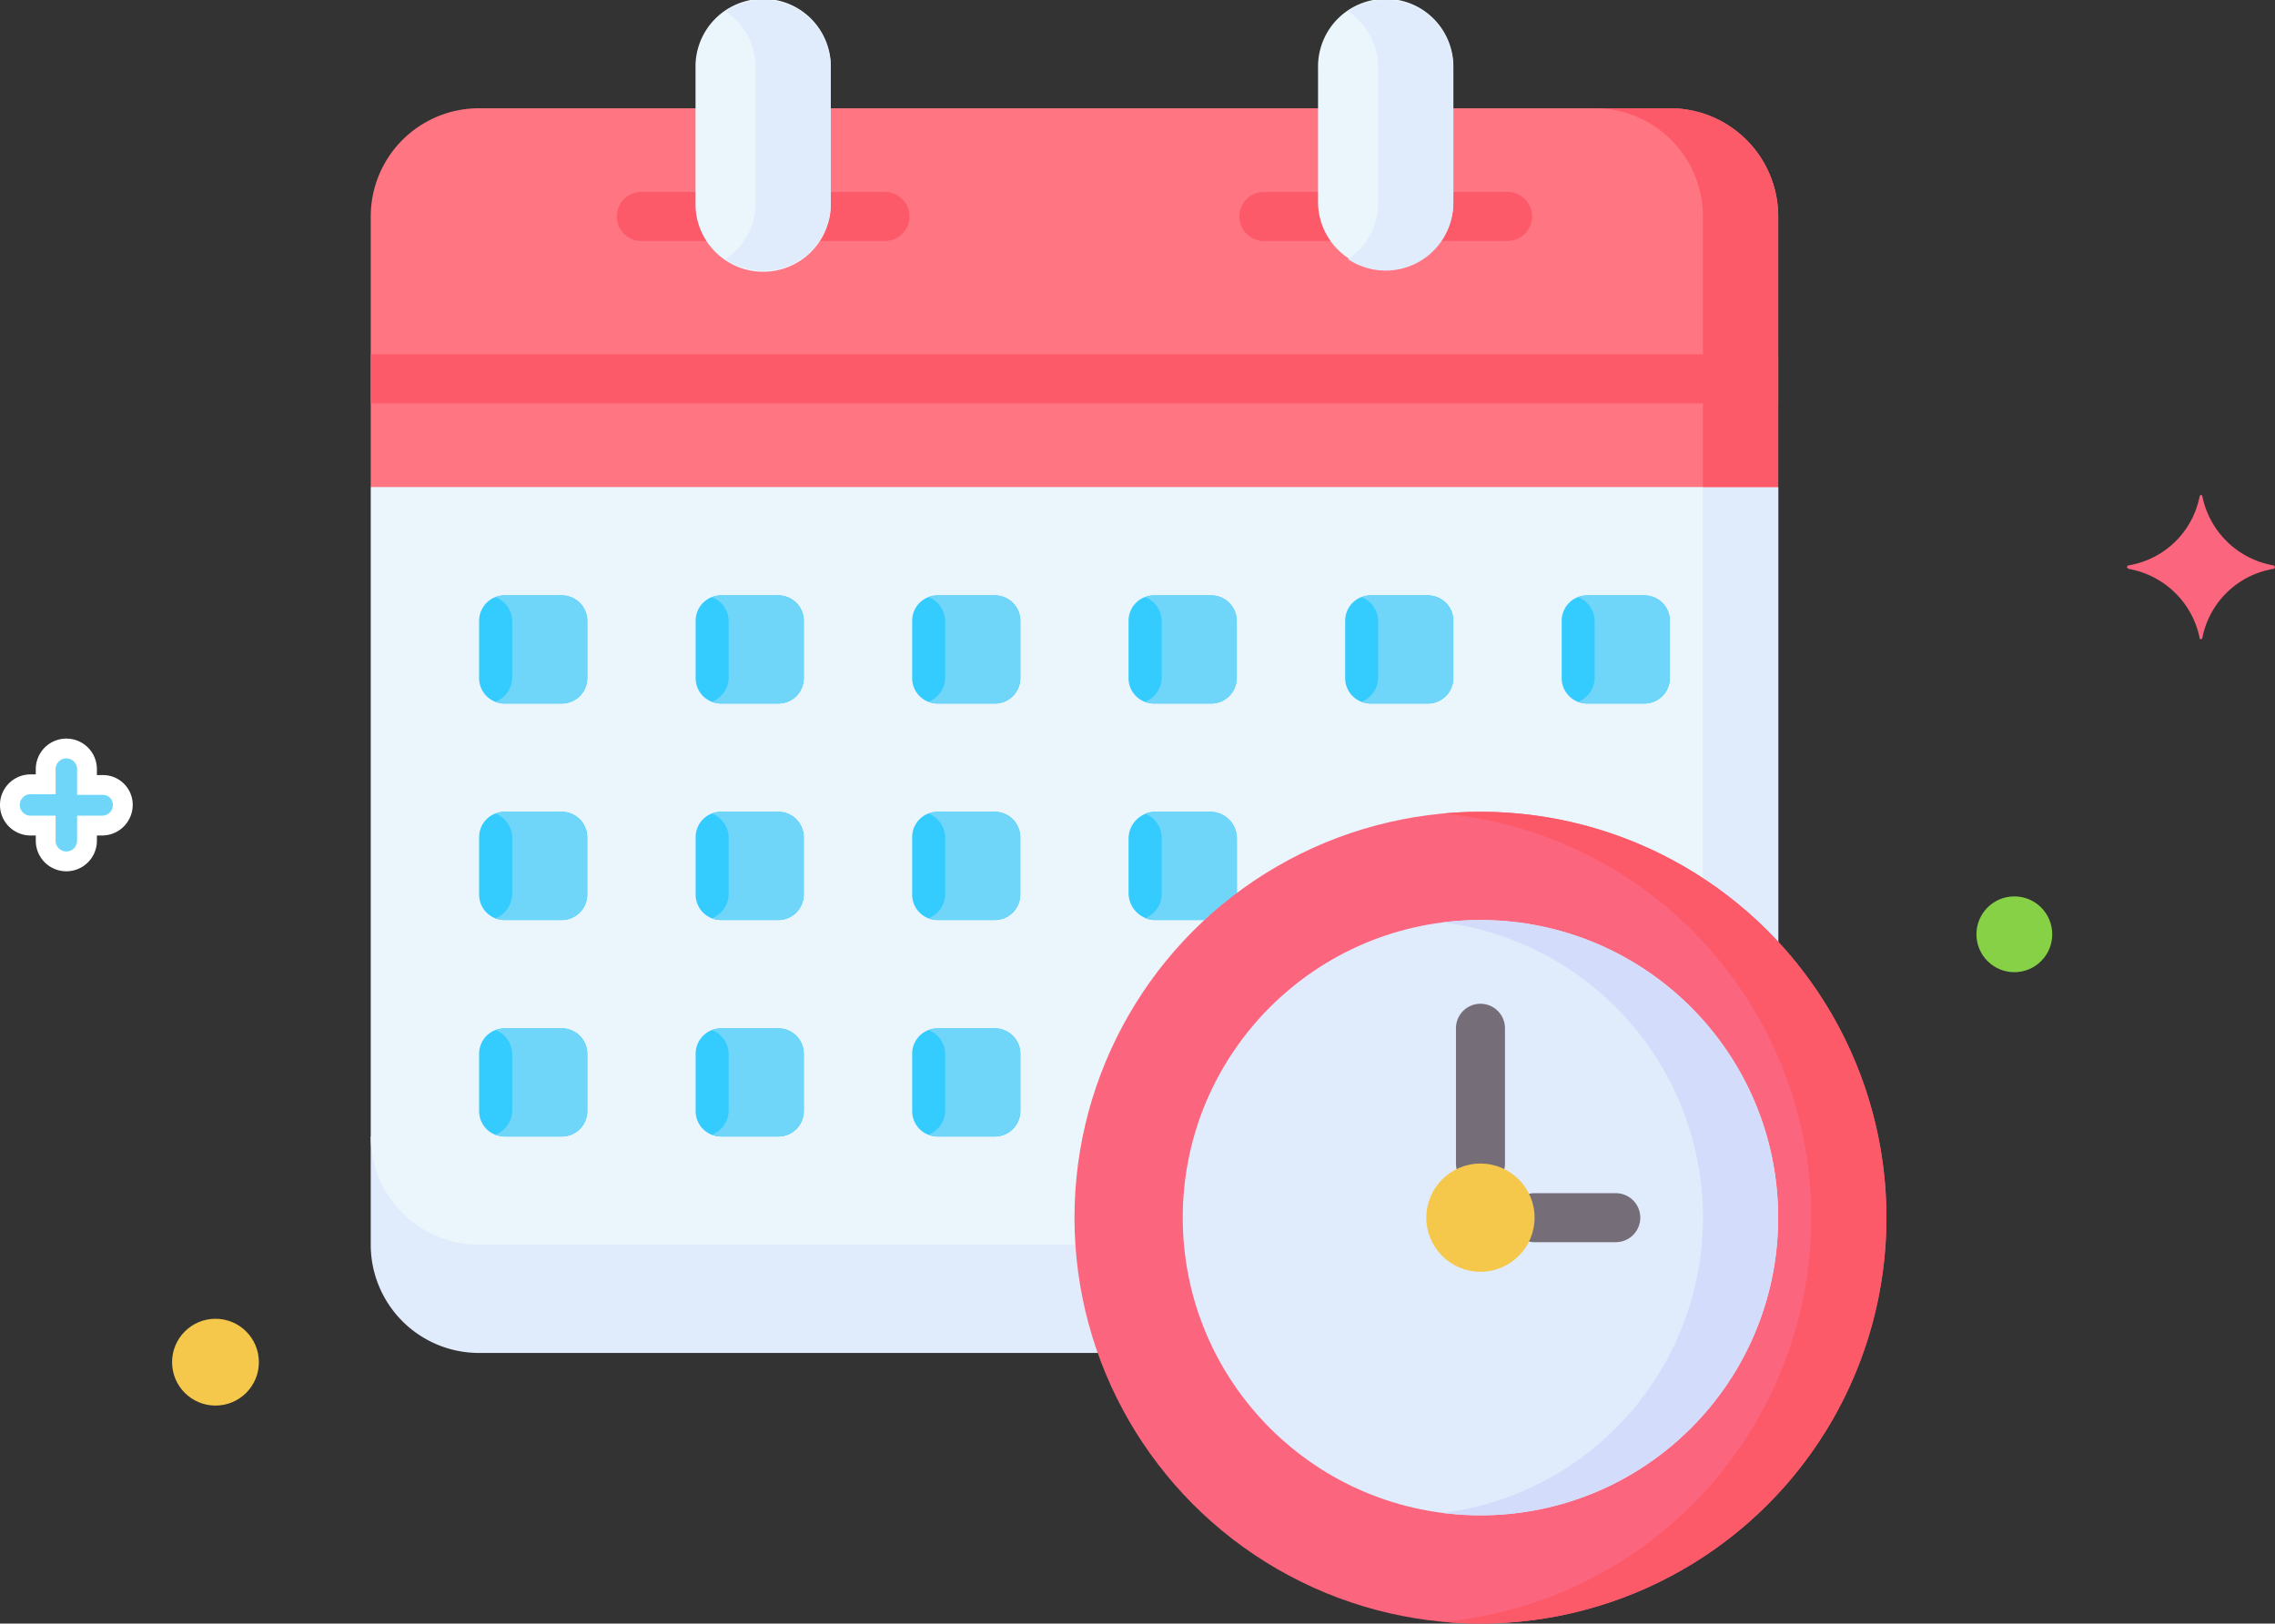 <svg xmlns="http://www.w3.org/2000/svg" width="114.878" height="82" viewBox="0 0 114.878 82">
  <rect x="0" y="0" width="114.878" height="82" fill="#333333" stroke="none"/>
  <g id="Component_5_2" data-name="Component 5 – 2" transform="translate(0.5)">
    <path id="Path_323" data-name="Path 323" d="M35.385,22.611a4.446,4.446,0,0,1-3.579-3.489c0-.045-.045-.091-.091-.045a.044.044,0,0,0-.045.045,4.389,4.389,0,0,1-3.579,3.489A.1.1,0,0,0,28,22.7c0,.045.045.045.091.091a4.446,4.446,0,0,1,3.579,3.489c0,.045.045.091.091.045a.044.044,0,0,0,.045-.045,4.389,4.389,0,0,1,3.579-3.489.091.091,0,0,0,0-.181Z" transform="translate(78.903 5.943)" fill="#fc657e"/>
    <ellipse id="Ellipse_36" data-name="Ellipse 36" cx="2.192" cy="2.192" rx="2.192" ry="2.192" transform="translate(8.189 66.607)" fill="#f5c84c"/>
    <path id="Path_324" data-name="Path 324" d="M197.258,208.842h-.765v-.8a1.043,1.043,0,1,0-2.086,0v.765h-.765a1.043,1.043,0,0,0,0,2.086h.765v.765a1.043,1.043,0,1,0,2.086,0v-.765h.765a1.046,1.046,0,0,0,1.043-1.043A1,1,0,0,0,197.258,208.842Z" transform="translate(-192.6 -169.195)" fill="#70d6f9" stroke="#fff" stroke-width="1"/>
    <ellipse id="Ellipse_35" data-name="Ellipse 35" cx="1.914" cy="1.914" rx="1.914" ry="1.914" transform="translate(99.302 45.274)" fill="#87d147"/>
    <g id="schedule" transform="translate(1.163)">
      <g id="Group_539" data-name="Group 539" transform="translate(17.058)">
        <path id="Path_1239" data-name="Path 1239" d="M53.762,369.333H22.525a5.466,5.466,0,0,1-5.466-5.466V358.4H59.013Z" transform="translate(-17.059 -301)" fill="#e0ebfc"/>
        <path id="Path_1240" data-name="Path 1240" d="M88.131,81.933V120.2H22.525a5.467,5.467,0,0,1-5.466-5.467v-32.8L55.328,68.266Z" transform="translate(-17.059 -57.333)" fill="#ebf5fc"/>
        <g id="Group_532" data-name="Group 532" transform="translate(5.469 30.067)">
          <path id="Path_1241" data-name="Path 1241" d="M55.388,193.2h-2.9a1.281,1.281,0,0,1-1.281-1.281v-2.9a1.281,1.281,0,0,1,1.281-1.281h2.9a1.281,1.281,0,0,1,1.281,1.281v2.9A1.281,1.281,0,0,1,55.388,193.2Z" transform="translate(-51.203 -187.734)" fill="#34cbff"/>
          <path id="Path_1242" data-name="Path 1242" d="M123.655,193.2h-2.9a1.281,1.281,0,0,1-1.281-1.281v-2.9a1.281,1.281,0,0,1,1.281-1.281h2.9a1.281,1.281,0,0,1,1.281,1.281v2.9A1.281,1.281,0,0,1,123.655,193.2Z" transform="translate(-108.537 -187.734)" fill="#34cbff"/>
          <path id="Path_1243" data-name="Path 1243" d="M191.921,193.2h-2.9a1.281,1.281,0,0,1-1.281-1.281v-2.9a1.281,1.281,0,0,1,1.281-1.281h2.9a1.281,1.281,0,0,1,1.281,1.281v2.9A1.281,1.281,0,0,1,191.921,193.2Z" transform="translate(-165.869 -187.734)" fill="#34cbff"/>
          <path id="Path_1244" data-name="Path 1244" d="M260.188,193.2h-2.9A1.281,1.281,0,0,1,256,191.919v-2.9a1.281,1.281,0,0,1,1.281-1.281h2.9a1.281,1.281,0,0,1,1.281,1.281v2.9A1.281,1.281,0,0,1,260.188,193.2Z" transform="translate(-223.203 -187.734)" fill="#34cbff"/>
          <path id="Path_1245" data-name="Path 1245" d="M328.443,193.2h-2.9a1.281,1.281,0,0,1-1.281-1.281v-2.9a1.281,1.281,0,0,1,1.281-1.281h2.9a1.281,1.281,0,0,1,1.281,1.281v2.9A1.281,1.281,0,0,1,328.443,193.2Z" transform="translate(-280.526 -187.734)" fill="#34cbff"/>
          <path id="Path_1246" data-name="Path 1246" d="M396.71,193.2h-2.9a1.281,1.281,0,0,1-1.281-1.281v-2.9a1.281,1.281,0,0,1,1.281-1.281h2.9a1.281,1.281,0,0,1,1.281,1.281v2.9A1.281,1.281,0,0,1,396.71,193.2Z" transform="translate(-337.86 -187.734)" fill="#34cbff"/>
          <path id="Path_1247" data-name="Path 1247" d="M55.388,261.467h-2.9a1.281,1.281,0,0,1-1.281-1.281v-2.9A1.281,1.281,0,0,1,52.484,256h2.9a1.281,1.281,0,0,1,1.281,1.281v2.9A1.281,1.281,0,0,1,55.388,261.467Z" transform="translate(-51.203 -245.067)" fill="#34cbff"/>
          <path id="Path_1248" data-name="Path 1248" d="M123.655,261.467h-2.9a1.281,1.281,0,0,1-1.281-1.281v-2.9A1.281,1.281,0,0,1,120.751,256h2.9a1.281,1.281,0,0,1,1.281,1.281v2.9A1.281,1.281,0,0,1,123.655,261.467Z" transform="translate(-108.537 -245.067)" fill="#34cbff"/>
          <path id="Path_1249" data-name="Path 1249" d="M191.921,261.467h-2.9a1.281,1.281,0,0,1-1.281-1.281v-2.9A1.281,1.281,0,0,1,189.017,256h2.9a1.281,1.281,0,0,1,1.281,1.281v2.9A1.281,1.281,0,0,1,191.921,261.467Z" transform="translate(-165.869 -245.067)" fill="#34cbff"/>
          <path id="Path_1250" data-name="Path 1250" d="M261.47,261.467v-4.1A1.367,1.367,0,0,0,260.1,256H257.37A1.367,1.367,0,0,0,256,257.367V260.1a1.367,1.367,0,0,0,1.367,1.367Z" transform="translate(-223.203 -245.067)" fill="#34cbff"/>
          <path id="Path_1251" data-name="Path 1251" d="M55.388,329.734h-2.9a1.281,1.281,0,0,1-1.281-1.281v-2.9a1.281,1.281,0,0,1,1.281-1.281h2.9a1.281,1.281,0,0,1,1.281,1.281v2.9A1.281,1.281,0,0,1,55.388,329.734Z" transform="translate(-51.203 -302.4)" fill="#34cbff"/>
          <path id="Path_1252" data-name="Path 1252" d="M123.655,329.734h-2.9a1.281,1.281,0,0,1-1.281-1.281v-2.9a1.281,1.281,0,0,1,1.281-1.281h2.9a1.281,1.281,0,0,1,1.281,1.281v2.9A1.281,1.281,0,0,1,123.655,329.734Z" transform="translate(-108.537 -302.4)" fill="#34cbff"/>
          <path id="Path_1253" data-name="Path 1253" d="M191.921,329.734h-2.9a1.281,1.281,0,0,1-1.281-1.281v-2.9a1.281,1.281,0,0,1,1.281-1.281h2.9a1.281,1.281,0,0,1,1.281,1.281v2.9A1.281,1.281,0,0,1,191.921,329.734Z" transform="translate(-165.869 -302.4)" fill="#34cbff"/>
        </g>
        <path id="Path_1254" data-name="Path 1254" d="M401.056,187.733h-2.827a1.317,1.317,0,0,0-.484.093,1.319,1.319,0,0,1,.836,1.227v2.827a1.32,1.32,0,0,1-.836,1.227,1.314,1.314,0,0,0,.484.093h2.827a1.32,1.32,0,0,0,1.32-1.32v-2.827A1.32,1.32,0,0,0,401.056,187.733Z" transform="translate(-336.776 -157.666)" fill="#70d6f9"/>
        <path id="Path_1255" data-name="Path 1255" d="M332.789,187.733h-2.827a1.317,1.317,0,0,0-.484.093,1.319,1.319,0,0,1,.836,1.227v2.827a1.32,1.32,0,0,1-.836,1.227,1.314,1.314,0,0,0,.484.093h2.827a1.32,1.32,0,0,0,1.32-1.32v-2.827A1.32,1.32,0,0,0,332.789,187.733Z" transform="translate(-279.442 -157.666)" fill="#70d6f9"/>
        <path id="Path_1256" data-name="Path 1256" d="M264.534,187.733h-2.827a1.317,1.317,0,0,0-.484.093,1.319,1.319,0,0,1,.836,1.227v2.827a1.319,1.319,0,0,1-.836,1.227,1.315,1.315,0,0,0,.484.093h2.827a1.32,1.32,0,0,0,1.32-1.32v-2.827A1.32,1.32,0,0,0,264.534,187.733Z" transform="translate(-222.118 -157.666)" fill="#70d6f9"/>
        <path id="Path_1257" data-name="Path 1257" d="M196.267,187.733H193.44a1.317,1.317,0,0,0-.484.093,1.319,1.319,0,0,1,.836,1.227v2.827a1.319,1.319,0,0,1-.836,1.227,1.315,1.315,0,0,0,.484.093h2.827a1.32,1.32,0,0,0,1.32-1.32v-2.827A1.32,1.32,0,0,0,196.267,187.733Z" transform="translate(-164.785 -157.666)" fill="#70d6f9"/>
        <path id="Path_1258" data-name="Path 1258" d="M128,187.733h-2.827a1.317,1.317,0,0,0-.484.093,1.319,1.319,0,0,1,.836,1.227v2.827a1.32,1.32,0,0,1-.836,1.227,1.315,1.315,0,0,0,.484.093H128a1.32,1.32,0,0,0,1.32-1.32v-2.827A1.32,1.32,0,0,0,128,187.733Z" transform="translate(-107.451 -157.666)" fill="#70d6f9"/>
        <path id="Path_1259" data-name="Path 1259" d="M59.734,187.733H56.907a1.317,1.317,0,0,0-.484.093,1.319,1.319,0,0,1,.836,1.227v2.827a1.319,1.319,0,0,1-.836,1.227,1.314,1.314,0,0,0,.484.093h2.827a1.32,1.32,0,0,0,1.32-1.32v-2.827A1.32,1.32,0,0,0,59.734,187.733Z" transform="translate(-50.118 -157.666)" fill="#70d6f9"/>
        <path id="Path_1260" data-name="Path 1260" d="M59.734,256H56.907a1.317,1.317,0,0,0-.484.093,1.319,1.319,0,0,1,.836,1.227v2.827a1.319,1.319,0,0,1-.836,1.227,1.315,1.315,0,0,0,.484.093h2.827a1.32,1.32,0,0,0,1.32-1.32V257.32A1.32,1.32,0,0,0,59.734,256Z" transform="translate(-50.118 -215)" fill="#70d6f9"/>
        <path id="Path_1261" data-name="Path 1261" d="M59.734,324.267H56.907a1.318,1.318,0,0,0-.484.093,1.32,1.32,0,0,1,.836,1.227v2.827a1.319,1.319,0,0,1-.836,1.227,1.313,1.313,0,0,0,.484.093h2.827a1.32,1.32,0,0,0,1.32-1.32v-2.827A1.32,1.32,0,0,0,59.734,324.267Z" transform="translate(-50.118 -272.334)" fill="#70d6f9"/>
        <path id="Path_1262" data-name="Path 1262" d="M128,256h-2.827a1.317,1.317,0,0,0-.484.093,1.319,1.319,0,0,1,.836,1.227v2.827a1.319,1.319,0,0,1-.836,1.227,1.315,1.315,0,0,0,.484.093H128a1.32,1.32,0,0,0,1.32-1.32V257.32A1.32,1.32,0,0,0,128,256Z" transform="translate(-107.451 -215)" fill="#70d6f9"/>
        <path id="Path_1263" data-name="Path 1263" d="M128,324.267h-2.827a1.318,1.318,0,0,0-.484.093,1.319,1.319,0,0,1,.836,1.227v2.827a1.319,1.319,0,0,1-.836,1.227,1.313,1.313,0,0,0,.484.093H128a1.32,1.32,0,0,0,1.32-1.32v-2.827A1.32,1.32,0,0,0,128,324.267Z" transform="translate(-107.451 -272.334)" fill="#70d6f9"/>
        <path id="Path_1264" data-name="Path 1264" d="M196.267,256H193.44a1.317,1.317,0,0,0-.484.093,1.319,1.319,0,0,1,.836,1.227v2.827a1.319,1.319,0,0,1-.836,1.227,1.315,1.315,0,0,0,.484.093h2.827a1.32,1.32,0,0,0,1.32-1.32V257.32A1.32,1.32,0,0,0,196.267,256Z" transform="translate(-164.785 -215)" fill="#70d6f9"/>
        <path id="Path_1265" data-name="Path 1265" d="M265.853,261.467V257.32a1.32,1.32,0,0,0-1.32-1.32h-2.827a1.318,1.318,0,0,0-.484.093,1.32,1.32,0,0,1,.836,1.227v2.827a1.319,1.319,0,0,1-.836,1.227,1.314,1.314,0,0,0,.484.093h4.147Z" transform="translate(-222.118 -215)" fill="#70d6f9"/>
        <path id="Path_1266" data-name="Path 1266" d="M196.267,324.267H193.44a1.318,1.318,0,0,0-.484.093,1.319,1.319,0,0,1,.836,1.227v2.827a1.319,1.319,0,0,1-.836,1.227,1.313,1.313,0,0,0,.484.093h2.827a1.32,1.32,0,0,0,1.32-1.32v-2.827A1.32,1.32,0,0,0,196.267,324.267Z" transform="translate(-164.785 -272.334)" fill="#70d6f9"/>
        <path id="Path_1267" data-name="Path 1267" d="M437.114,143.721V183.57h3.8V145.3Z" transform="translate(-369.839 -120.703)" fill="#e0ebfc"/>
        <path id="Path_1268" data-name="Path 1268" d="M88.131,53.267V39.6a5.466,5.466,0,0,0-5.466-5.466H22.525A5.466,5.466,0,0,0,17.059,39.6V53.267Z" transform="translate(-17.059 -28.667)" fill="#ff7582"/>
        <g id="Group_538" data-name="Group 538" transform="translate(12.429 9.696)">
          <g id="Group_537" data-name="Group 537">
            <g id="Group_533" data-name="Group 533">
              <path id="Path_1269" data-name="Path 1269" d="M99.462,63.016H95.9a1.237,1.237,0,0,1,0-2.475h3.558a1.237,1.237,0,1,1,0,2.475Z" transform="translate(-94.666 -60.541)" fill="#fc5a69"/>
            </g>
            <g id="Group_534" data-name="Group 534" transform="translate(8.742)">
              <path id="Path_1270" data-name="Path 1270" d="M154.044,63.016h-3.558a1.237,1.237,0,1,1,0-2.475h3.558a1.237,1.237,0,0,1,0,2.475Z" transform="translate(-149.248 -60.541)" fill="#fc5a69"/>
            </g>
            <g id="Group_535" data-name="Group 535" transform="translate(31.435)">
              <path id="Path_1271" data-name="Path 1271" d="M295.739,63.016H292.18a1.237,1.237,0,1,1,0-2.475h3.558a1.237,1.237,0,1,1,0,2.475Z" transform="translate(-290.943 -60.541)" fill="#fc5a69"/>
            </g>
            <g id="Group_536" data-name="Group 536" transform="translate(40.177)">
              <path id="Path_1272" data-name="Path 1272" d="M350.322,63.016h-3.558a1.237,1.237,0,1,1,0-2.475h3.558a1.237,1.237,0,1,1,0,2.475Z" transform="translate(-345.526 -60.541)" fill="#fc5a69"/>
            </g>
          </g>
        </g>
        <path id="Path_1273" data-name="Path 1273" d="M126.292,10.25a3.417,3.417,0,1,1-6.833,0V3.417a3.417,3.417,0,1,1,6.833,0V10.25Z" transform="translate(-103.059)" fill="#ebf5fc"/>
        <path id="Path_1274" data-name="Path 1274" d="M322.569,10.25a3.417,3.417,0,0,1-6.833,0V3.417a3.417,3.417,0,1,1,6.833,0V10.25Z" transform="translate(-267.901)" fill="#ebf5fc"/>
        <path id="Path_1275" data-name="Path 1275" d="M327.129,0a3.4,3.4,0,0,0-1.9.575,3.413,3.413,0,0,1,1.521,2.842V10.25a3.413,3.413,0,0,1-1.521,2.842,3.416,3.416,0,0,0,5.312-2.842V3.417A3.416,3.416,0,0,0,327.129,0Z" transform="translate(-275.877)" fill="#e0ebfc"/>
        <path id="Path_1276" data-name="Path 1276" d="M130.851,0a3.4,3.4,0,0,0-1.9.575,3.413,3.413,0,0,1,1.521,2.842V10.25a3.413,3.413,0,0,1-1.521,2.842,3.416,3.416,0,0,0,5.312-2.842V3.417A3.416,3.416,0,0,0,130.851,0Z" transform="translate(-111.034)" fill="#e0ebfc"/>
        <path id="Path_1277" data-name="Path 1277" d="M406.786,34.133h-3.8a5.466,5.466,0,0,1,5.466,5.466V53.266h3.8V39.6A5.466,5.466,0,0,0,406.786,34.133Z" transform="translate(-341.181 -28.666)" fill="#fc5a69"/>
        <path id="Path_1278" data-name="Path 1278" d="M17.058,111.74H88.13v2.475H17.058Z" transform="translate(-17.058 -93.844)" fill="#fc5a69"/>
      </g>
      <circle id="Ellipse_64" data-name="Ellipse 64" cx="20.5" cy="20.5" r="20.5" transform="translate(52.594 41)" fill="#fc657e"/>
      <circle id="Ellipse_65" data-name="Ellipse 65" cx="15.033" cy="15.033" r="15.033" transform="translate(58.061 46.467)" fill="#e0ebfc"/>
      <g id="Group_541" data-name="Group 541" transform="translate(71.857 50.696)">
        <g id="Group_540" data-name="Group 540">
          <path id="Path_1279" data-name="Path 1279" d="M360.453,325.848a1.237,1.237,0,0,1-1.237-1.237v-6.833a1.237,1.237,0,1,1,2.475,0v6.833A1.237,1.237,0,0,1,360.453,325.848Z" transform="translate(-359.216 -316.54)" fill="#756e78"/>
        </g>
      </g>
      <g id="Group_543" data-name="Group 543" transform="translate(74.59 60.263)">
        <g id="Group_542" data-name="Group 542">
          <path id="Path_1280" data-name="Path 1280" d="M381.619,378.749h-4.1a1.237,1.237,0,0,1,0-2.475h4.1a1.237,1.237,0,1,1,0,2.475Z" transform="translate(-376.282 -376.274)" fill="#756e78"/>
        </g>
      </g>
      <path id="Path_1281" data-name="Path 1281" d="M356.991,256c-.64,0-1.272.031-1.9.088a20.5,20.5,0,0,1,0,40.824c.625.057,1.258.088,1.9.088a20.5,20.5,0,0,0,0-41Z" transform="translate(-283.897 -215)" fill="#fc5a69"/>
      <path id="Path_1282" data-name="Path 1282" d="M357,290.133a15.175,15.175,0,0,0-1.9.119,15.035,15.035,0,0,1,0,29.829,15.034,15.034,0,1,0,1.9-29.948Z" transform="translate(-283.905 -243.666)" fill="#d3dcfb"/>
      <circle id="Ellipse_66" data-name="Ellipse 66" cx="2.733" cy="2.733" r="2.733" transform="translate(70.361 58.767)" fill="#f5c84c"/>
    </g>
  </g>
</svg>
